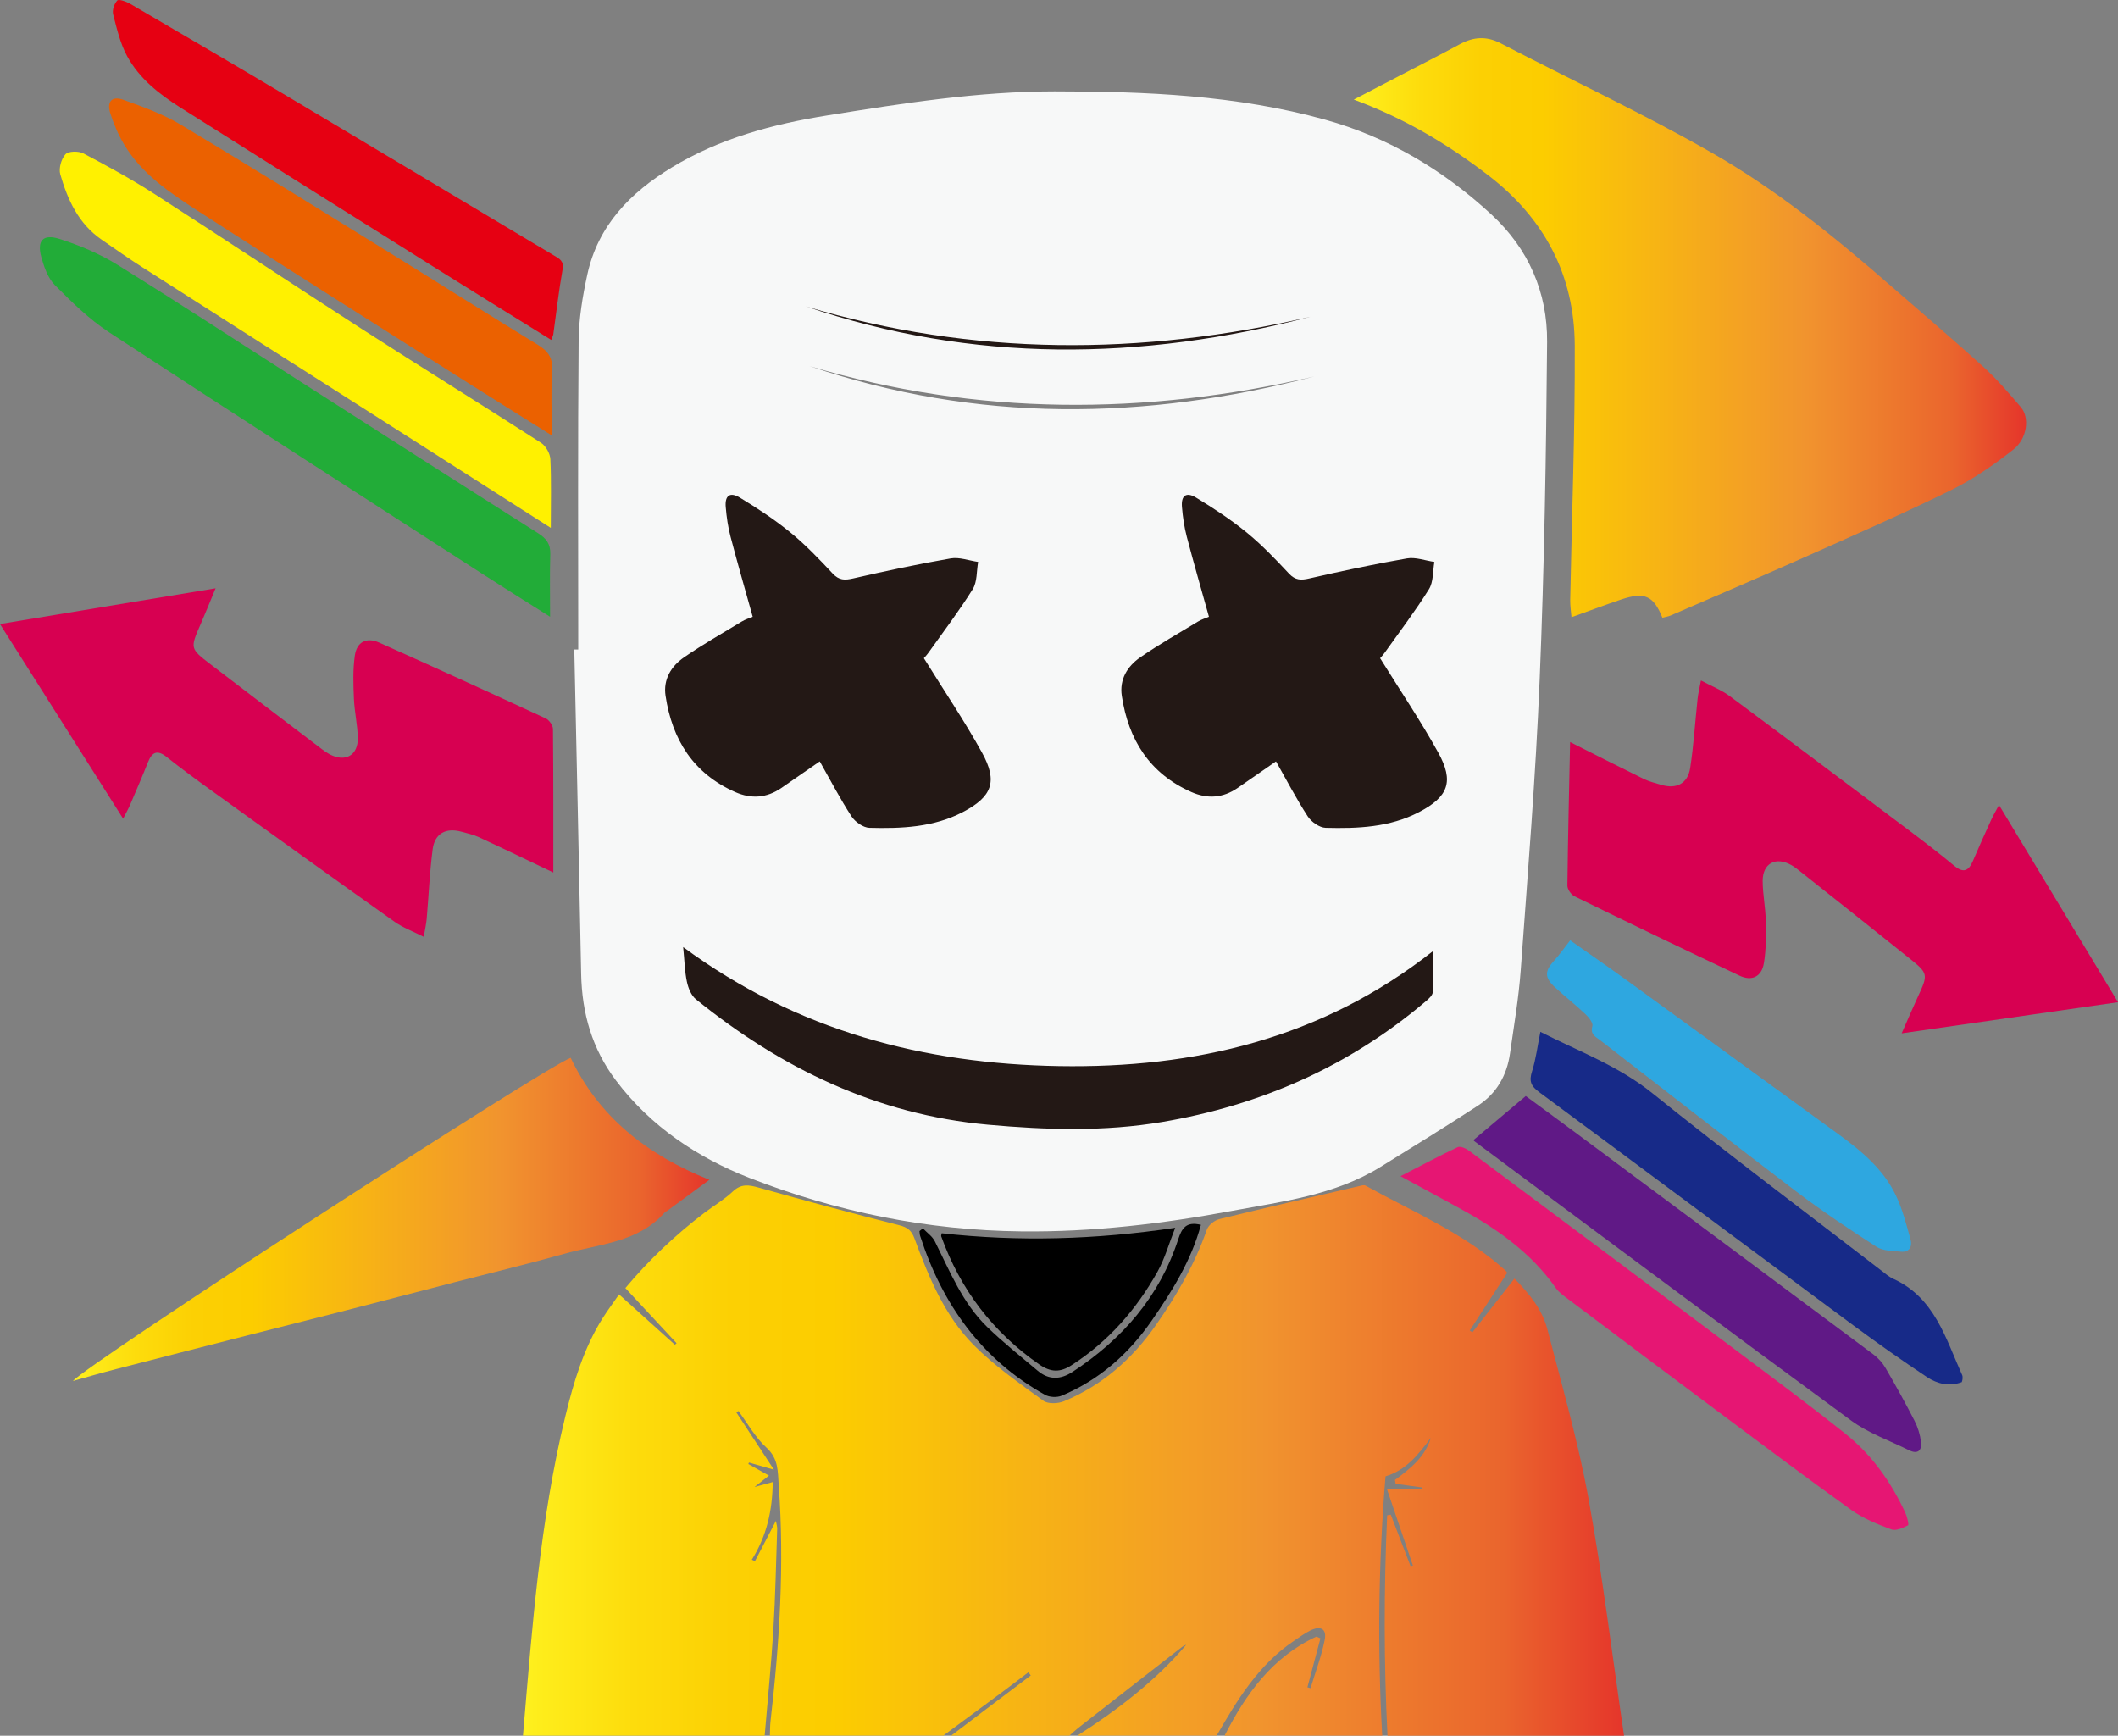 <?xml version="1.0" encoding="UTF-8"?>
<svg id="_圖層_1" data-name="圖層 1" xmlns="http://www.w3.org/2000/svg" xmlns:xlink="http://www.w3.org/1999/xlink" viewBox="0 0 630.42 516.61">
  <rect x="0" y="0" width="630.42" height="516.61" fill="#808080" stroke="none"/>
  <defs>
    <style>
      .cls-1 {
        fill: #f7f8f8;
      }

      .cls-2 {
        fill: #eb6100;
      }

      .cls-3 {
        fill: #e60012;
      }

      .cls-4 {
        fill: #e61673;
      }

      .cls-5 {
        fill: #fff100;
      }

      .cls-6 {
        fill: #d70051;
      }

      .cls-7 {
        fill: #172a88;
      }

      .cls-8 {
        fill: #22ac38;
      }

      .cls-9 {
        fill: #231815;
      }

      .cls-10 {
        fill: #2ea7e0;
      }

      .cls-11 {
        fill: #601986;
      }

      .cls-12 {
        fill: url(#_橘_黃-3);
      }

      .cls-13 {
        fill: url(#_橘_黃-2);
      }

      .cls-14 {
        fill: url(#_橘_黃);
      }
    </style>
    <linearGradient id="_橘_黃" data-name="橘、黃" x1="155.66" y1="434.7" x2="483.41" y2="434.7" gradientUnits="userSpaceOnUse">
      <stop offset="0" stop-color="#fff21f"/>
      <stop offset=".01" stop-color="#feee1c"/>
      <stop offset=".1" stop-color="#fddc0c"/>
      <stop offset=".19" stop-color="#fcd003"/>
      <stop offset=".28" stop-color="#fccd00"/>
      <stop offset=".67" stop-color="#f1942e"/>
      <stop offset=".89" stop-color="#ea652d"/>
      <stop offset="1" stop-color="#e5352b"/>
    </linearGradient>
    <linearGradient id="_橘_黃-2" data-name="橘、黃" x1="402.96" y1="97.61" x2="603.05" y2="97.61" xlink:href="#_橘_黃"/>
    <linearGradient id="_橘_黃-3" data-name="橘、黃" x1="21.71" y1="362.93" x2="211.14" y2="362.93" xlink:href="#_橘_黃"/>
  </defs>
  <path class="cls-14" d="m155.66,516.61c2.72-31.9,5.01-63.87,12.62-95.12,2.47-10.15,5.42-20.12,11.04-29.07,1.37-2.18,2.92-4.26,4.94-7.17,5.75,5.19,11.18,10.08,16.6,14.97l.53-.43c-5.02-5.4-10.03-10.8-15.25-16.42,6.9-8.25,14.78-15.75,23.51-22.38,2.8-2.13,5.89-3.93,8.43-6.33,2.49-2.36,4.75-2.04,7.71-1.2,13.89,3.91,27.83,7.67,41.82,11.19,2.5.63,3.7,1.56,4.56,3.9,4.26,11.52,8.94,23.03,17.72,31.84,6.19,6.21,13.54,11.31,20.66,16.51,1.39,1.01,4.38.89,6.15.15,11.36-4.72,20.25-12.51,27.3-22.58,6.23-8.9,11.62-18.18,15.22-28.49.47-1.34,2.27-2.78,3.71-3.13,13.75-3.39,27.55-6.55,41.35-9.76.72-.17,1.65-.5,2.18-.21,14.19,7.87,29.36,14.15,41.6,25.23.28.25.46.6.56.73-3.76,5.79-7.45,11.47-11.15,17.16.26.18.53.36.79.54,4.07-5.2,8.14-10.4,12.51-15.99,4.66,4.71,8.31,9.37,9.8,15.09,4.35,16.72,9.15,33.39,12.24,50.36,4.26,23.4,7.12,47.06,10.58,70.61h-70.4c-1.1-21.87-1.08-43.74-.1-65.6.36-.06.72-.13,1.08-.19,1.96,5.12,3.93,10.24,5.89,15.35l.69-.21c-2.61-7.69-5.22-15.38-7.76-22.86h10.63c0-.12-.02-.24-.02-.37-2.66-.37-5.33-.73-7.99-1.1l-.2-1.15c4.56-3.37,8.98-6.84,10.67-12.52-3.62,4.83-7.25,9.6-13.48,11.44-2.11,25.68-2.42,51.42-.98,77.19h-46.93c6.36-12.43,14.24-23.42,27.33-29.47.4.17.8.34,1.21.51-1.29,4.86-2.59,9.71-3.88,14.57.31.09.63.17.94.26,1.44-4.78,3.24-9.49,4.21-14.36.65-3.27-1.19-4.31-4.25-2.82-1.74.85-3.32,2.05-4.94,3.13-10.51,7.06-16.84,17.54-22.98,28.17h-41.46c11.96-7.64,23.16-16.19,32.43-27.05-.88.3-1.54.87-2.22,1.4-10.01,7.81-20.03,15.61-30.03,23.42-.88.69-1.68,1.48-2.52,2.22h-35.2c7.89-5.97,15.78-11.93,23.68-17.9-.23-.32-.47-.63-.7-.95-2.61,1.98-5.21,3.98-7.84,5.94-5.82,4.32-11.65,8.61-17.48,12.91h-51.63c.06-1.43.03-2.87.19-4.29,2.67-23.32,4.17-46.68,2.44-70.16-.3-4.07,0-7.94-3.65-11.25-3.34-3.03-5.61-7.24-8.35-10.92-.2.14-.41.28-.61.43,3.51,5.36,7.03,10.71,11.19,17.05-3.18-.92-5.32-1.53-7.45-2.14l-.17.45c1.95,1.1,3.91,2.2,6.13,3.44-1.35,1.07-2.4,1.89-4.31,3.4,2.39-.65,3.71-1.02,5.43-1.48-.06,8.45-1.82,16.11-6.23,23.14l.95.4c2.02-3.88,4.04-7.76,6.23-11.97.16.97.41,1.69.38,2.39-.34,10.01-.53,20.04-1.14,30.04-.65,10.51-1.71,21-2.59,31.5h-71.96Z"/>
  <path class="cls-1" d="m172.11,193.31c0-30.63-.15-61.26.12-91.88.06-6.58,1.17-13.24,2.58-19.7,3.18-14.59,12.75-24.37,25.13-31.89,14.3-8.69,30.09-12.89,46.39-15.5,22.38-3.59,44.82-7.15,67.55-7.15,27.13,0,54.24,1.12,80.6,8.45,18.78,5.22,35.15,15,49.44,28.2,11.03,10.19,16.69,23.17,16.57,37.94-.28,33.48-.83,66.98-2.21,100.43-1.19,28.88-3.54,57.72-5.64,86.56-.6,8.29-2.02,16.53-3.19,24.77-.92,6.51-3.99,11.92-9.52,15.52-9.6,6.25-19.34,12.27-29.09,18.29-13.53,8.36-29.03,10.24-44.2,13.06-20.65,3.84-41.41,6.31-62.5,6.09-28.11-.29-55.29-5.83-81.2-15.97-15.29-5.98-29.29-15.26-39.6-28.94-7.13-9.46-10.13-20.06-10.36-31.72-.63-32.19-1.35-64.37-2.04-96.56.39,0,.78,0,1.17,0Zm68.88-84.34c49.71,16.91,99.84,16.21,150.21,3.08-50.31,11.66-100.38,11.8-150.21-3.08Z"/>
  <path class="cls-13" d="m402.96,29.63c5.19-2.7,9.42-4.9,13.65-7.1,5.99-3.12,12-6.18,17.94-9.39,4.04-2.18,7.86-2.47,12.12-.26,20.94,10.89,42.38,20.89,62.86,32.59,19.28,11.02,36.6,25.06,53.35,39.68,9.19,8.02,18.51,15.9,27.54,24.11,4.02,3.65,7.58,7.82,11.11,11.96,2.62,3.07,1.9,9.32-2.26,12.58-5.78,4.53-11.94,8.83-18.51,12.06-14.31,7.04-28.94,13.44-43.52,19.94-13.26,5.91-26.61,11.61-39.94,17.38-.79.34-1.68.46-2.49.68-2.67-6.6-5.3-7.76-12.3-5.42-4.76,1.6-9.46,3.37-14.76,5.27-.13-1.69-.41-3.4-.38-5.1.48-25.26,1.46-50.53,1.35-75.79-.09-20.84-8.95-37.72-25.66-50.58-12.01-9.24-24.81-16.92-40.09-22.6Z"/>
  <path class="cls-6" d="m164.7,259.69c-7.01-3.34-14.56-6.99-22.17-10.52-1.63-.76-3.45-1.15-5.2-1.63-4.6-1.26-7.93.5-8.55,5.24-.89,6.83-1.17,13.75-1.77,20.62-.13,1.52-.48,3.02-.88,5.43-3.27-1.66-6.2-2.72-8.66-4.46-18.33-13.01-36.58-26.14-54.82-39.28-4.42-3.19-8.81-6.43-13.08-9.82-2.75-2.18-4.3-1.47-5.51,1.55-1.68,4.21-3.48,8.38-5.26,12.55-.54,1.27-1.23,2.47-2.15,4.29-12.26-19.38-24.18-38.21-36.66-57.93,21.62-3.58,42.43-7.03,64.18-10.63-1.64,3.94-2.99,7.33-4.45,10.67-3.13,7.15-3.2,7.23,2.9,11.91,11.03,8.48,22.12,16.87,33.19,25.29.72.55,1.48,1.08,2.28,1.51,4.67,2.51,8.54.35,8.41-4.93-.09-3.89-1-7.76-1.16-11.66-.18-4.26-.33-8.6.28-12.79.59-4.08,3.48-5.52,7.19-3.87,16.59,7.41,33.11,14.95,49.6,22.58,1.03.47,2.17,2.06,2.18,3.15.14,14.45.1,28.9.1,42.72Z"/>
  <path class="cls-6" d="m467.33,220.86c6.94,3.49,14.41,7.29,21.94,10.98,1.62.79,3.42,1.22,5.16,1.74,4.57,1.36,7.94-.33,8.66-5.06,1.04-6.81,1.46-13.72,2.2-20.58.16-1.51.54-3,.99-5.41,3.23,1.72,6.14,2.85,8.56,4.64,18.05,13.4,36.02,26.91,53.98,40.43,4.36,3.28,8.67,6.62,12.87,10.09,2.7,2.24,4.27,1.56,5.54-1.43,1.77-4.17,3.65-8.3,5.53-12.43.57-1.25,1.29-2.44,2.24-4.24,11.85,19.63,23.36,38.71,35.42,58.7-21.69,3.12-42.57,6.13-64.39,9.27,1.73-3.91,3.15-7.27,4.68-10.58,3.28-7.08,3.35-7.16-2.65-11.97-10.85-8.71-21.76-17.33-32.65-25.98-.71-.57-1.45-1.12-2.24-1.56-4.61-2.6-8.53-.53-8.51,4.75.01,3.89.83,7.78.91,11.68.09,4.26.15,8.6-.55,12.78-.68,4.06-3.6,5.45-7.27,3.71-16.43-7.76-32.79-15.65-49.11-23.62-1.01-.5-2.13-2.11-2.11-3.19.16-14.45.52-28.9.81-42.71Z"/>
  <path class="cls-12" d="m169.86,314.84c8.35,17.52,22.61,28.82,41.28,36.31-4.76,3.5-8.66,6.38-12.57,9.25-.21.15-.5.22-.66.41-7.95,9.04-19.51,9.42-29.95,12.36-10.73,3.02-21.59,5.61-32.39,8.4-11.3,2.92-22.6,5.88-33.91,8.78-9.17,2.36-18.36,4.65-27.53,6.99-13.55,3.46-27.11,6.92-40.66,10.42-3.71.96-7.39,2.05-11.76,3.27,4.63-5.38,140.3-93.32,148.15-96.19Z"/>
  <path class="cls-5" d="m163.95,157.12c-12.98-8.29-24.92-15.92-36.86-23.53-28.32-18.06-56.64-36.1-84.94-54.19-4.05-2.59-7.99-5.37-11.95-8.11-6.83-4.72-10.07-11.82-12.25-19.4-.51-1.77.28-4.58,1.53-5.97.87-.97,3.91-1.02,5.34-.27,7.12,3.75,14.21,7.61,20.97,11.96,20.69,13.3,41.15,26.94,61.83,40.26,17.73,11.41,35.66,22.5,53.39,33.91,1.43.92,2.71,3.17,2.8,4.87.32,6.47.13,12.97.13,20.46Z"/>
  <path class="cls-8" d="m163.73,183.57c-7.28-4.61-13.87-8.71-20.39-12.92-36.99-23.87-74.05-47.65-110.88-71.76-5.91-3.87-11.1-8.98-16.11-14.02-2.06-2.07-3.21-5.34-4.03-8.27-1.38-4.94.43-7.06,5.36-5.5,6.01,1.9,12,4.44,17.34,7.75,18.59,11.53,36.89,23.53,55.32,35.32,23.26,14.88,46.51,29.77,69.84,44.54,2.48,1.57,3.7,3.24,3.61,6.25-.19,5.93-.06,11.88-.06,18.62Z"/>
  <path class="cls-3" d="m164.05,101.16c-11.77-7.31-23.4-14.47-34.96-21.73-25.15-15.77-50.28-31.56-75.38-47.41-6.33-4-12.25-8.65-15.87-15.31-2.06-3.78-3.07-8.18-4.16-12.41-.33-1.26.32-3.18,1.22-4.15.43-.47,2.64.28,3.78.95,15.63,9.12,31.25,18.27,46.8,27.52,26.51,15.78,52.97,31.66,79.47,47.46,1.61.96,2.94,1.6,2.5,4.1-1.14,6.39-1.85,12.85-2.76,19.28-.07.48-.34.94-.62,1.7Z"/>
  <path class="cls-11" d="m438.61,339.29c5.17-4.35,10.12-8.51,15.53-13.07,4.36,3.21,9.29,6.8,14.18,10.43,29.79,22.15,59.59,44.3,89.34,66.5,1.4,1.05,2.67,2.47,3.55,3.98,3.01,5.17,5.92,10.42,8.65,15.74.98,1.92,1.66,4.12,1.92,6.26.31,2.47-.88,3.83-3.53,2.52-5.81-2.89-12.14-5.09-17.3-8.88-37.5-27.51-74.76-55.35-112.09-83.09-.19-.14-.28-.41-.27-.4Z"/>
  <path class="cls-2" d="m164.23,129.59c-9.2-5.77-17.48-10.9-25.7-16.11-26.61-16.89-53.28-33.67-79.75-50.79-8.28-5.35-16.62-10.95-21.86-19.73-1.71-2.87-3.06-6.03-4.08-9.21-1.13-3.53.45-5.29,3.92-4.04,5.86,2.1,11.83,4.28,17.13,7.45,21.22,12.72,42.23,25.8,63.27,38.8,14.29,8.83,28.47,17.85,42.81,26.59,3.1,1.89,4.61,3.85,4.37,7.68-.39,6.08-.1,12.2-.1,19.35Z"/>
  <path class="cls-4" d="m416.88,350.06c6.33-3.26,11.59-6.08,16.98-8.62.79-.37,2.42.33,3.31.99,26.64,19.85,53.25,39.72,79.83,59.66,10.83,8.13,21.71,16.21,32.3,24.65,7.86,6.26,13.57,14.37,17.8,23.47.55,1.19,1.13,3.61.83,3.76-1.52.77-3.61,1.75-4.96,1.24-4.1-1.53-8.32-3.22-11.85-5.74-13.65-9.79-27.08-19.9-40.55-29.95-14.62-10.91-29.2-21.87-43.77-32.83-1.34-1.01-2.8-2.03-3.74-3.37-7.23-10.3-17.13-17.36-27.95-23.32-5.86-3.23-11.75-6.39-18.24-9.92Z"/>
  <path class="cls-7" d="m583.91,411.37c-3.67,1.38-7.27.53-10.32-1.49-7.48-4.97-14.83-10.14-22.04-15.48-31.18-23.1-62.27-46.32-93.47-69.38-2.38-1.76-3.01-3.22-2.09-6.09,1.18-3.67,1.64-7.58,2.5-11.81,11.46,5.82,23.19,10.1,33.25,18.19,22.42,18.03,45.46,35.3,68.25,52.86,1.13.87,2.24,1.86,3.53,2.44,12.37,5.63,15.59,17.77,20.53,28.69.15.33.1.77.09,1.16,0,.25-.12.5-.22.91Z"/>
  <path class="cls-10" d="m467.38,279.88c5.61,3.96,11.26,7.85,16.81,11.88,21.07,15.28,42.1,30.62,63.16,45.92,6.8,4.94,13.22,10.33,16.92,18.04,2,4.16,3.16,8.76,4.41,13.23.56,1.99-.34,3.81-2.79,3.59-2.5-.22-5.39-.2-7.36-1.46-8.08-5.19-16.09-10.55-23.74-16.35-19.59-14.87-38.98-30.01-58.44-45.07-1.34-1.04-3.11-1.74-2.38-4.28.26-.92-1.05-2.58-2.03-3.5-2.93-2.77-6.11-5.27-9.08-8-3.17-2.91-3.12-4.85-.3-7.93,1.55-1.7,2.87-3.6,4.81-6.08Z"/>
  <path d="m280.31,367.06c22.86,2.54,45.67,1.92,69.49-1.63-1.9,4.8-3.1,9.17-5.24,13.01-6.31,11.3-14.65,20.84-25.65,27.91-3.35,2.16-6.17,2.12-9.59-.26-13.83-9.62-23.49-22.33-29.17-38.13-.07-.2.08-.48.15-.89Z"/>
  <path d="m357.45,364.54c-2.87,10.64-8.5,19.62-14.57,28.41-6.9,9.99-15.64,17.74-26.87,22.45-1.41.59-3.66.48-4.99-.27-18.91-10.59-30.57-26.96-37.14-47.29-.15-.45-.13-.95-.19-1.43l1.01-.81c1.2,1.27,2.8,2.35,3.55,3.85,4.48,8.95,8.24,18.38,15.58,25.5,4.74,4.61,9.96,8.73,15.02,13.01,3.34,2.83,6.83,2.68,10.39.35,14.82-9.7,25.9-22.41,31.45-39.44,1.08-3.32,2.38-5.4,6.76-4.32Z"/>
  <path class="cls-9" d="m274.99,195.9c.08-.1.8-.85,1.4-1.69,4.44-6.25,9.1-12.36,13.14-18.85,1.36-2.19,1.12-5.37,1.61-8.11-2.73-.39-5.59-1.49-8.17-1.04-9.73,1.68-19.4,3.75-29.02,5.95-2.51.58-4.19.59-6.1-1.45-4-4.28-8.08-8.55-12.6-12.24-4.7-3.84-9.84-7.21-15.04-10.36-2.95-1.78-4.49-.61-4.2,2.8.25,2.97.68,5.97,1.44,8.85,2.06,7.87,4.33,15.69,6.59,23.81-.96.41-2.22.78-3.3,1.44-5.77,3.49-11.64,6.83-17.18,10.66-3.79,2.63-6.19,6.53-5.46,11.41,1.96,13.08,8.27,23.14,20.73,28.66,4.77,2.11,9.38,1.78,13.72-1.2,4.04-2.77,8.06-5.58,11.45-7.93,3.11,5.48,6.02,11.09,9.45,16.37,1.07,1.64,3.48,3.35,5.32,3.4,9.51.25,19.07-.13,27.77-4.66,8.8-4.58,10.5-9.13,5.75-17.73-5.2-9.4-11.24-18.34-17.29-28.08Z"/>
  <path class="cls-9" d="m410.79,195.9c.08-.1.8-.85,1.4-1.69,4.44-6.25,9.1-12.36,13.14-18.85,1.36-2.19,1.12-5.37,1.61-8.11-2.73-.39-5.59-1.49-8.17-1.04-9.73,1.68-19.4,3.75-29.02,5.95-2.51.58-4.19.59-6.1-1.45-4-4.28-8.08-8.55-12.6-12.24-4.7-3.84-9.84-7.21-15.04-10.36-2.95-1.78-4.49-.61-4.2,2.8.25,2.97.68,5.97,1.44,8.85,2.06,7.87,4.33,15.69,6.59,23.81-.96.41-2.22.78-3.3,1.44-5.77,3.49-11.64,6.83-17.18,10.66-3.79,2.63-6.19,6.53-5.46,11.41,1.96,13.08,8.27,23.14,20.73,28.66,4.77,2.11,9.38,1.78,13.72-1.2,4.04-2.77,8.06-5.58,11.45-7.93,3.11,5.48,6.02,11.09,9.45,16.37,1.07,1.64,3.48,3.35,5.32,3.4,9.51.25,19.07-.13,27.77-4.66,8.8-4.58,10.5-9.13,5.75-17.73-5.2-9.4-11.24-18.34-17.29-28.08Z"/>
  <path class="cls-9" d="m203.34,281.88c.42,4.19.47,7.34,1.12,10.35.4,1.85,1.27,4.05,2.67,5.18,25.46,20.6,53.87,34.34,86.95,37.34,17.33,1.57,34.62,2.1,51.82-.81,29.36-4.97,55.77-16.59,78.56-35.99.83-.71,1.93-1.69,1.99-2.61.23-3.58.09-7.19.09-12.27-33.19,26.17-71.12,34.89-111.24,34.24-40.16-.66-78.03-10.42-111.96-35.43Z"/>
  <path class="cls-9" d="m239.86,91.2c49.71,16.91,99.84,16.21,150.21,3.08-50.31,11.66-100.38,11.8-150.21-3.08Z"/>
</svg>